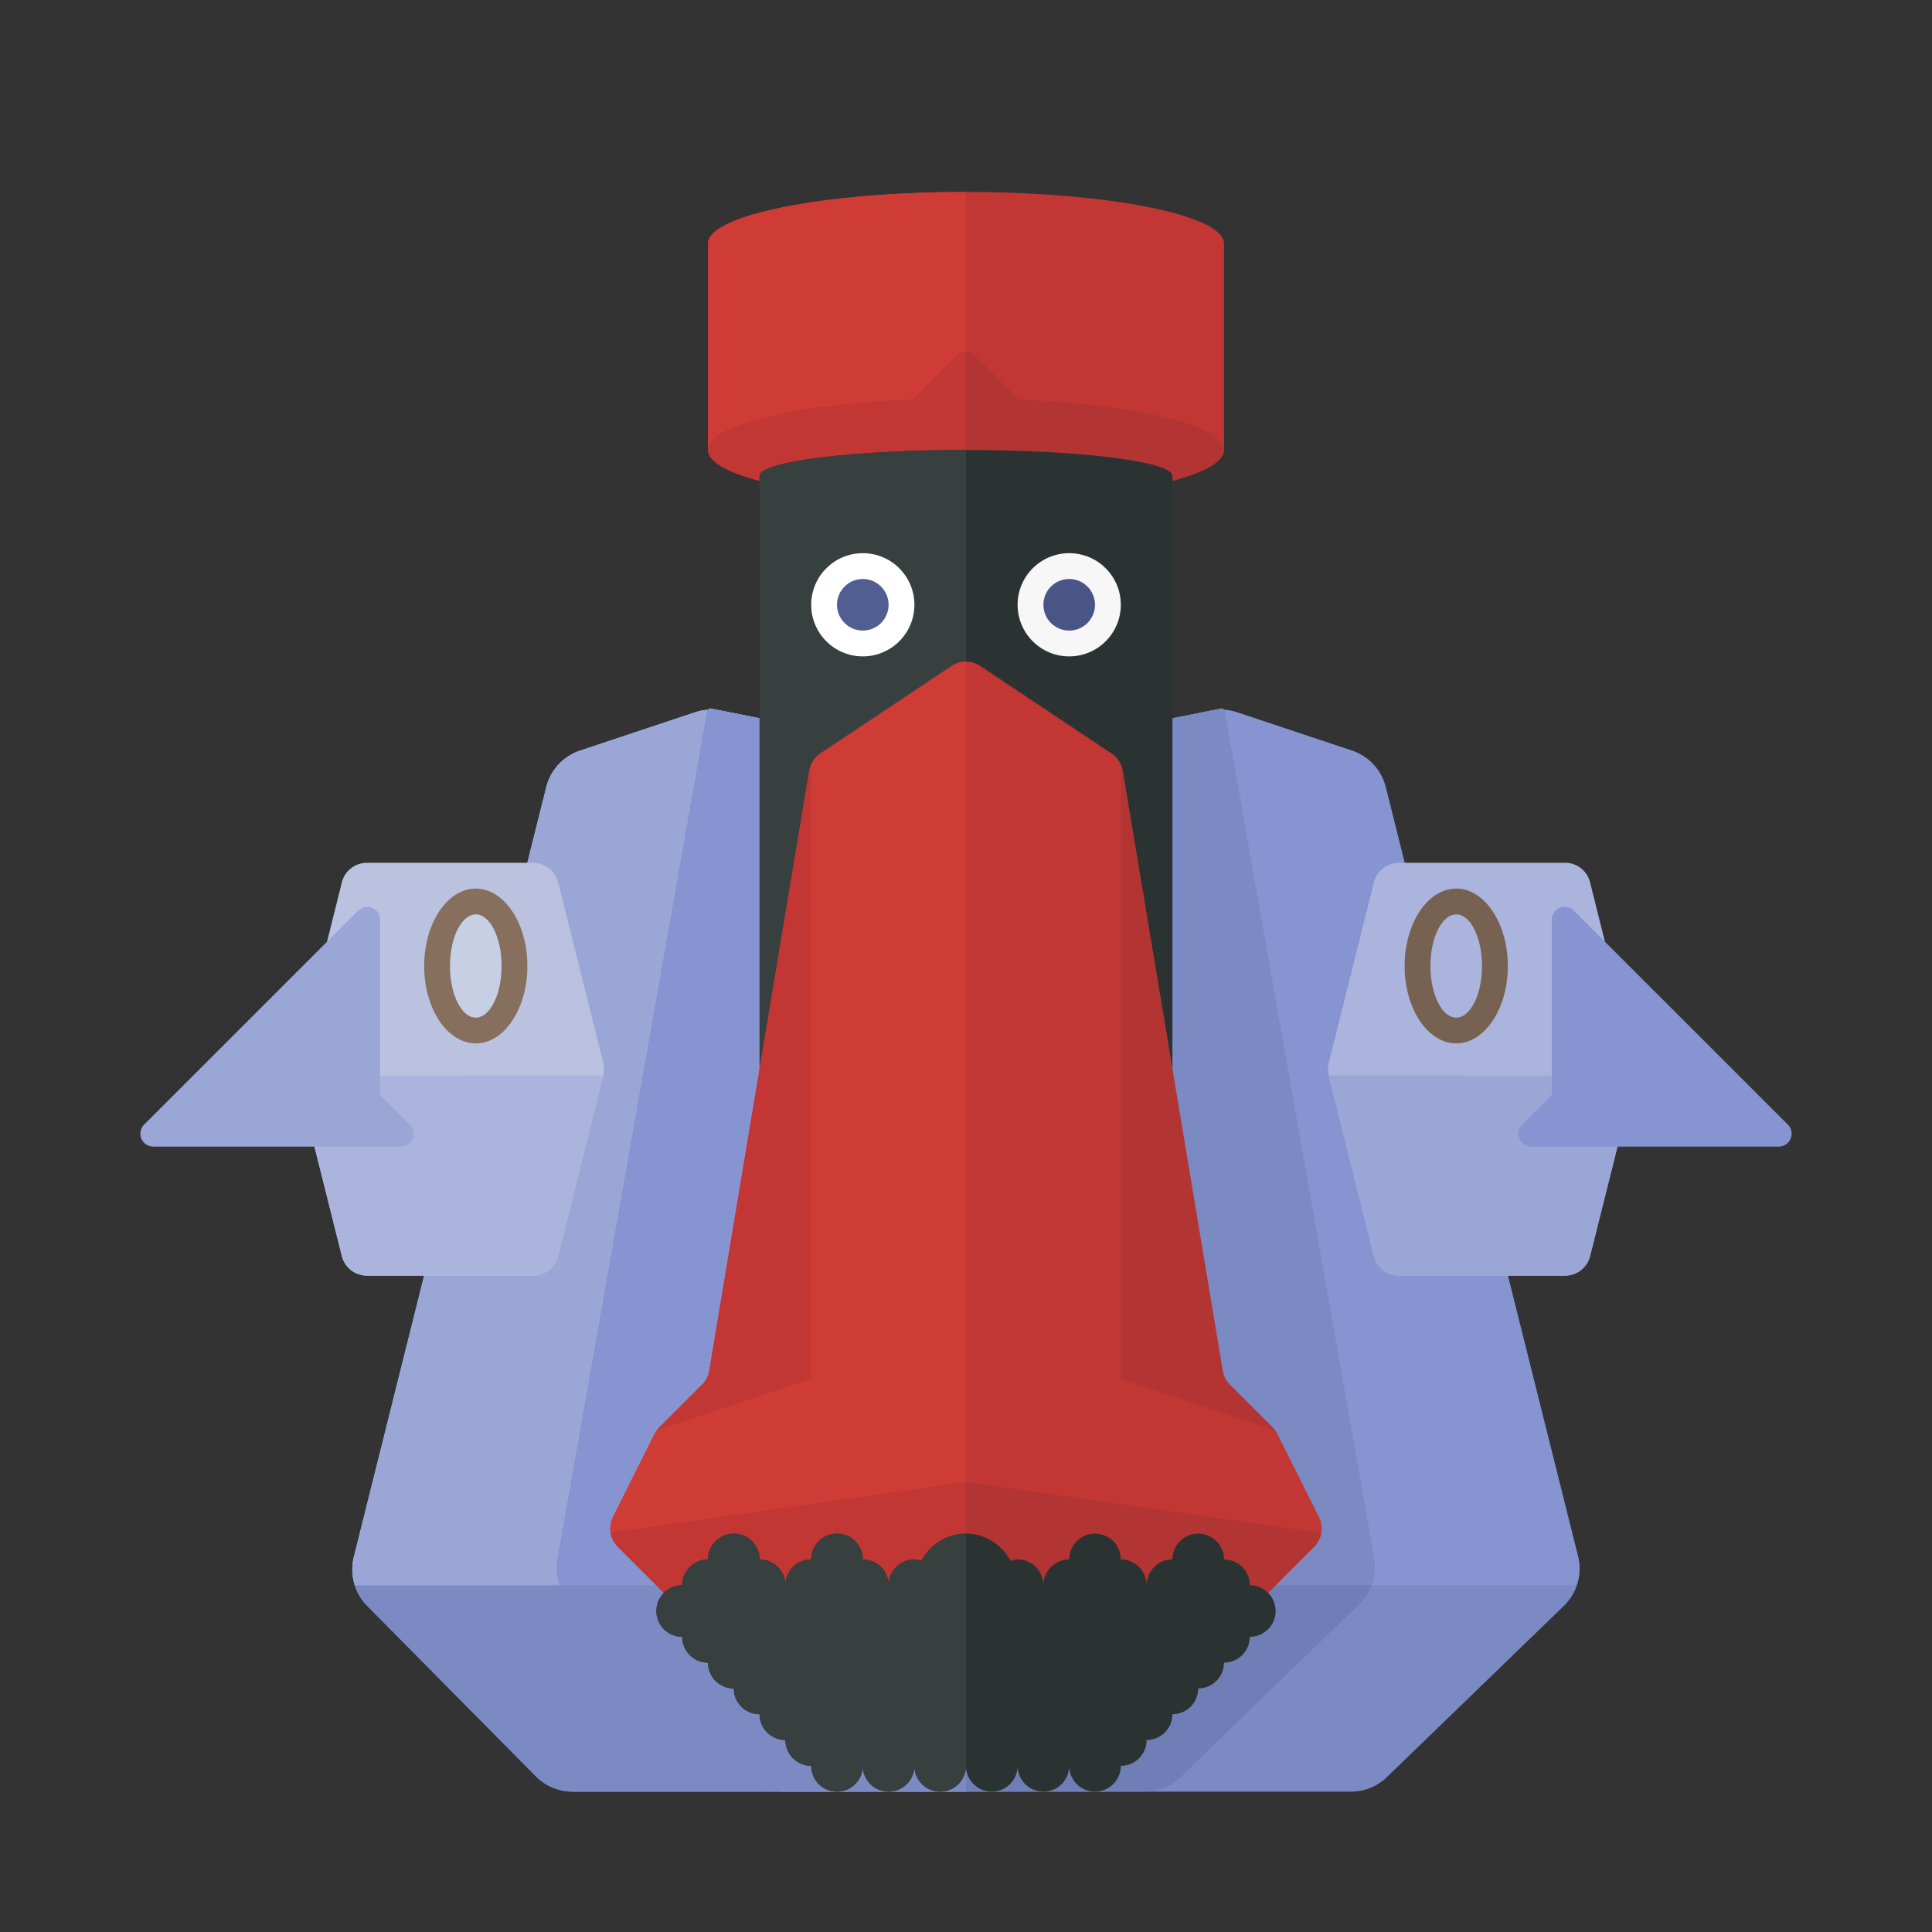 <svg xmlns="http://www.w3.org/2000/svg" width="100%" height="100%" viewBox="-2.72 -2.72 37.44 37.44"><rect x="-2.72" y="-2.72" width="37.44" height="37.44" fill="#333333" stroke="none"/><path fill="#C23734" d="M16 1c-2.761 0-5 .448-5 1v4h10V2c0-.552-2.239-1-5-1z"/><path fill="#CF3C35" d="M16 1c-2.761 0-5 .448-5 1v4h5V1z"/><path fill="#B33533" d="M17 5.02V5l-.823-.823a.25.25 0 00-.354 0L15 5v.02c-2.282.093-4 .496-4 .98 0 .552 2.239 1 5 1s5-.448 5-1c0-.484-1.718-.887-4-.98z"/><path fill="#C23734" d="M15.823 4.177L15 5v.02c-2.282.093-4 .496-4 .98 0 .552 2.239 1 5 1V4.104a.249.249 0 00-.177.073z"/><path fill="#8694D1" d="M15.804 11.961l-4.544-.908a1 1 0 00-.512.032l-2.227.742a1 1 0 00-.654.706l-3.73 14.921a.998.998 0 00.259.946l3.27 3.304c.188.189.444.296.711.296H16V11.961c-.066 0-.131.012-.196 0z"/><path fill="#7C8AC4" d="M7.666 31.704L4.396 28.4a.998.998 0 01-.259-.946l3.73-14.921a1 1 0 01.654-.706l2.227-.742a1 1 0 01.512-.032l4.544.908a.995.995 0 00.392 0l4.544-.908a1 1 0 01.512.032l2.227.742a1 1 0 01.654.706L27.86 27.44a.998.998 0 01-.275.961l-3.428 3.317a.996.996 0 01-.695.282H8.377c-.267 0-.523-.107-.711-.296z"/><path fill="#8694D1" d="M27.86 27.44l-3.727-14.908a1 1 0 00-.654-.706l-2.227-.742a1 1 0 00-.512-.032l-4.544.908a.995.995 0 01-.392 0l-4.544-.908a1 1 0 00-.512.032l-2.227.742a1 1 0 00-.654.706l-3.73 14.921a.995.995 0 00.022.547h23.674a.996.996 0 00.027-.56z"/><path fill="#9AA6D6" d="M15.804 11.961l-4.544-.908a1 1 0 00-.512.032l-2.227.742a1 1 0 00-.654.706l-3.73 14.921a.992.992 0 00.022.546H16V11.961c-.066 0-.131.012-.196 0z"/><path fill="#707EB7" d="M21.006 11.036l-.042-.029-4.768.953a.995.995 0 01-.392 0l-4.768-.953-.042.029-2.903 16.447a1 1 0 00.282.886l3.387 3.343c.188.184.44.288.703.288h6.999a1 1 0 00.695-.281l3.461-3.349a.997.997 0 00.289-.892l-2.901-16.442z"/><path fill="#7C8AC4" d="M15.804 11.961l-4.768-.953-.042.029-2.903 16.446a.998.998 0 00.282.885l3.387 3.343c.188.185.44.289.703.289H16V11.961c-.066 0-.131.012-.196 0z"/><path fill="#7C8AC4" d="M23.908 27.477l-2.901-16.441-.042-.029-4.768.953a.995.995 0 01-.392 0l-4.768-.953-.042.029-2.904 16.447a.995.995 0 00.05.517h15.714a.998.998 0 00.053-.523z"/><path fill="#8694D1" d="M15.804 11.961l-4.768-.953-.042.029-2.903 16.446a.995.995 0 00.05.517H16V11.961c-.066 0-.131.012-.196 0z"/><path fill="#2B3332" d="M16 6c-2.209 0-4 .224-4 .5V25h8V6.5c0-.276-1.791-.5-4-.5z"/><path fill="#373F3F" d="M16 6c-2.209 0-4 .224-4 .5V25h4V6z"/><path fill="#C23734" d="M21.943 24.943l-.829-.829a.5.5 0 01-.14-.271l-1.938-11.628a.503.503 0 00-.216-.334l-2.542-1.695a.5.5 0 00-.555 0L13.18 11.88a.503.503 0 00-.216.334l-1.938 11.628a.494.494 0 01-.14.271l-.829.829a.502.502 0 00-.094.13l-.803 1.605a.499.499 0 00.094.577l1.599 1.599a.5.5 0 00.354.147h9.586c.133 0 .26-.053.354-.146l1.599-1.599a.5.5 0 00.094-.577l-.803-1.605a.526.526 0 00-.094-.13z"/><path fill="#CF3C35" d="M15.723 10.185L13.18 11.88a.503.503 0 00-.216.334l-1.938 11.628a.494.494 0 01-.14.271l-.829.829a.502.502 0 00-.094.13l-.802 1.605a.499.499 0 00.094.577l1.599 1.599a.498.498 0 00.353.147H16V10.101a.498.498 0 00-.277.084z"/><path fill="#C23734" d="M13 24V12.122c-.012.031-.03.059-.036.092l-1.938 11.628a.494.494 0 01-.14.271l-.829.829c-.015.015-.024.034-.036.05L13 24z"/><path fill="#B33533" d="M21.943 24.943l-.829-.829a.507.507 0 01-.14-.271l-1.938-11.628c-.005-.033-.024-.061-.036-.092V24l2.979.993c-.013-.016-.022-.036-.036-.05z"/><circle cx="14" cy="9" r="1" fill="#FFF"/><circle cx="14" cy="9" r=".5" fill="#515E91"/><circle cx="18" cy="9" r="1" fill="#F7F7F7"/><circle cx="18" cy="9" r=".5" fill="#495587"/><path fill="#B33533" d="M16.141 26.02a1.032 1.032 0 00-.283 0l-6.743.963c.017.1.063.196.139.271l1.599 1.599a.502.502 0 00.354.147h9.586c.133 0 .26-.053.354-.146l1.599-1.599a.5.5 0 00.139-.271l-6.744-.964z"/><path fill="#C23734" d="M15.859 26.02l-6.743.963c.017.1.063.196.139.271l1.599 1.599a.498.498 0 00.353.147H16v-2.98c-.047 0-.094-.007-.141 0z"/><path fill="#BAC2E0" d="M4.391 14H7.61a.5.5 0 01.485.379l.875 3.5a.5.5 0 010 .243l-.875 3.5A.5.5 0 017.61 22H4.39a.5.5 0 01-.485-.379l-.875-3.493a.5.5 0 010-.243l.875-3.507A.5.5 0 014.391 14z"/><path fill="#ABB4DD" d="M8.97 18.121l-.875 3.5A.5.5 0 017.61 22H4.39a.5.5 0 01-.485-.379l-.875-3.493 5.94-.007z"/><path fill="#9AA6D6" d="M.074 19.073a.25.25 0 00.177.427h4.793a.25.25 0 00.177-.427l-.574-.573v-3.396a.25.25 0 00-.427-.177L.074 19.073z"/><ellipse cx="6.5" cy="16" fill="#876F5D" rx="1" ry="1.5"/><ellipse cx="6.5" cy="16" fill="#C7CFE5" rx=".5" ry="1"/><path fill="#ABB4DD" d="M27.609 14H24.39a.5.5 0 00-.485.379l-.875 3.5a.5.5 0 000 .243l.875 3.5a.5.5 0 00.485.378h3.219a.5.5 0 00.485-.379l.875-3.493a.5.5 0 000-.243l-.875-3.507a.499.499 0 00-.485-.378z"/><path fill="#9AA6D6" d="M23.03 18.121l.875 3.5a.5.5 0 00.485.379h3.219a.5.5 0 00.485-.379l.875-3.493-5.939-.007z"/><path fill="#8694D1" d="M31.926 19.073a.25.25 0 01-.177.427h-4.793a.25.25 0 01-.177-.427l.573-.573v-3.396a.25.25 0 01.427-.177l4.147 4.146z"/><ellipse cx="25.5" cy="16" fill="#776151" rx="1" ry="1.5"/><ellipse cx="25.5" cy="16" fill="#ABB4DD" rx=".5" ry="1"/><path fill="#2B3332" d="M21.5 28a.5.5 0 00-.5-.5.5.5 0 00-1 0 .5.5 0 00-.5.5.5.5 0 00-.5-.5.5.5 0 00-1 0 .5.5 0 00-.5.5.5.5 0 00-.5-.5c-.048 0-.091.015-.135.027-.17-.309-.487-.527-.865-.527s-.695.218-.865.527c-.044-.012-.087-.027-.135-.027a.5.5 0 00-.5.5.5.5 0 00-.5-.5.5.5 0 00-1 0 .5.5 0 00-.5.5.5.5 0 00-.5-.5.5.5 0 00-1 0 .5.5 0 00-.5.5.5.5 0 000 1 .5.5 0 00.5.5.5.5 0 00.5.5.5.5 0 00.5.5.5.5 0 00.5.5.5.5 0 00.5.5.5.5 0 001 0 .5.5 0 001 0 .5.5 0 001 0 .5.5 0 001 0 .5.5 0 001 0 .5.5 0 001 0 .5.5 0 00.5-.5.5.5 0 00.5-.5.5.5 0 00.5-.5.5.5 0 00.5-.5.5.5 0 00.5-.5.5.5 0 000-1z"/><path fill="#373F3F" d="M15.135 27.527c-.044-.012-.087-.027-.135-.027a.5.5 0 00-.5.5.5.5 0 00-.5-.5.5.5 0 00-1 0 .5.5 0 00-.5.5.5.5 0 00-.5-.5.5.5 0 00-1 0 .5.5 0 00-.5.5.5.5 0 000 1 .5.5 0 00.5.5.5.5 0 00.5.5.5.5 0 00.5.5.5.5 0 00.5.5.5.5 0 00.5.5.5.5 0 001 0 .5.5 0 001 0 .5.5 0 001 0V27a.989.989 0 00-.865.527z"/></svg>
